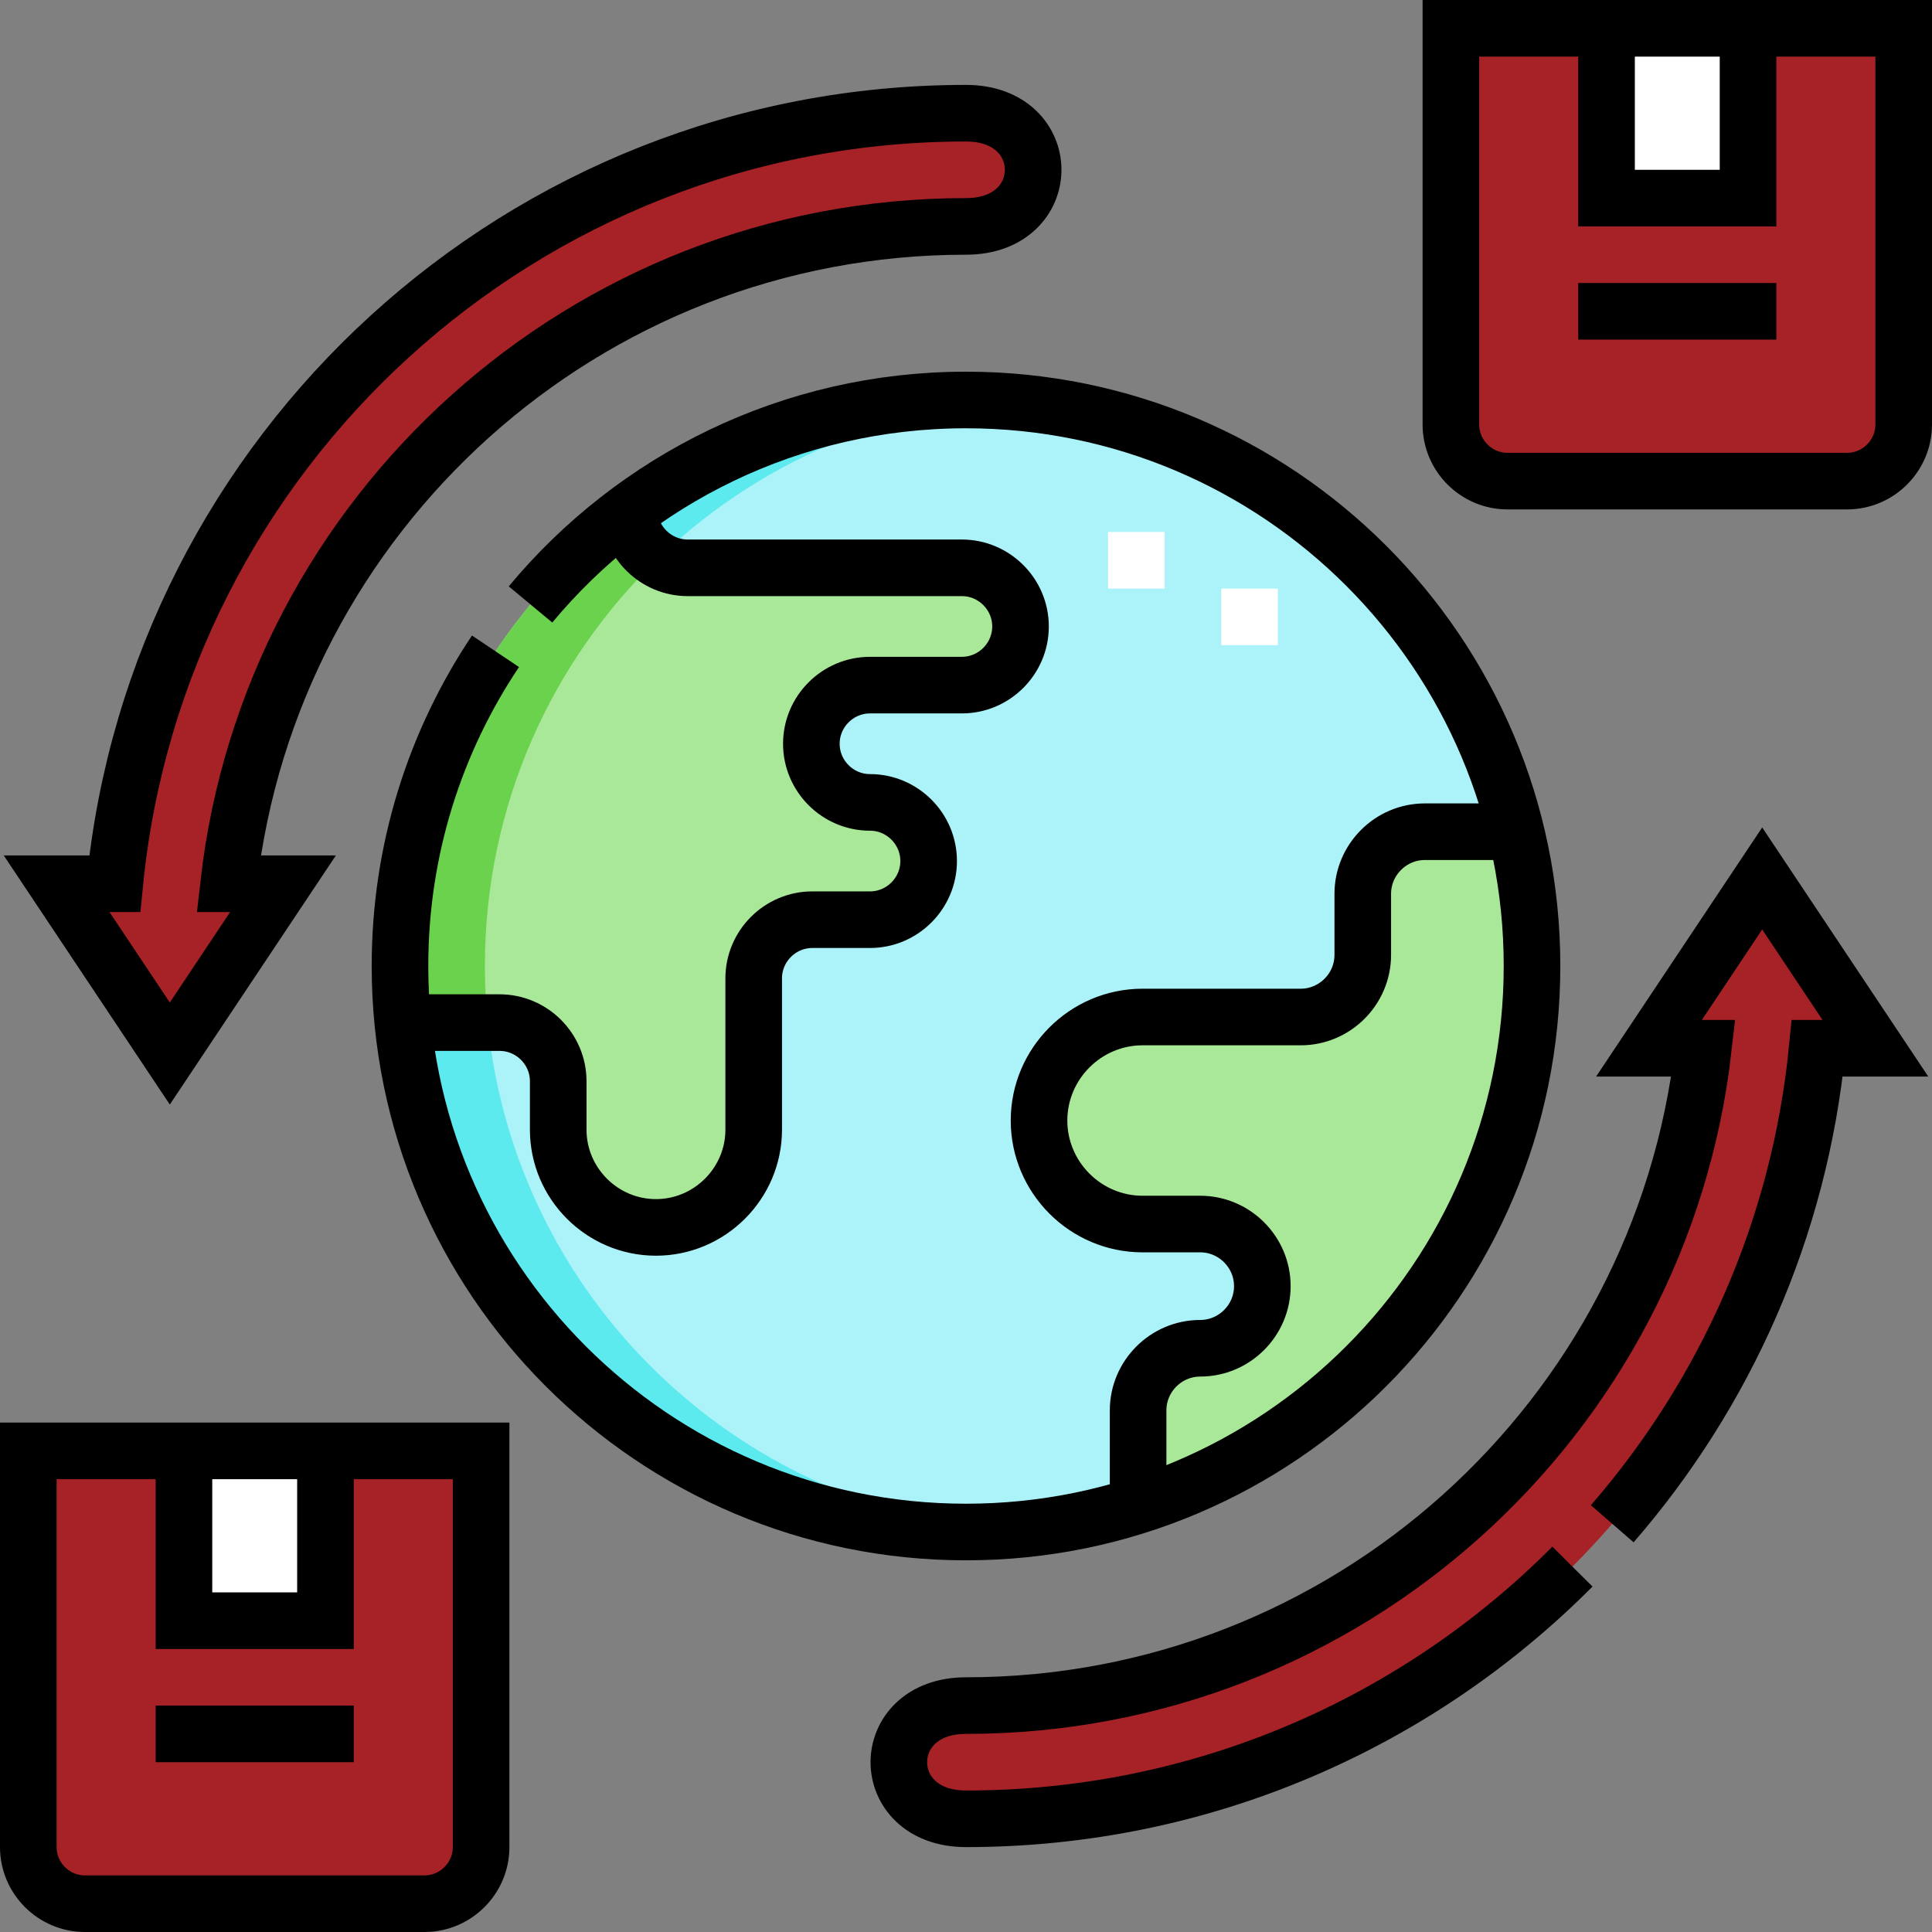 <svg xmlns="http://www.w3.org/2000/svg" version="1.1" xmlns:xlink="http://www.w3.org/1999/xlink" width="512" height="512" x="0" y="0" viewBox="0 0 512 512" style="enable-background:new 0 0 512 512" xml:space="preserve" class=""><rect x="0" y="0" width="512" height="512" fill="#808080" stroke="none"/><g><path d="M425.75 52.5h37.5v-45h-37.5v45zm-377 377h37.5v-45h-37.5v45z" style="fill-rule:evenodd;clip-rule:evenodd;" fill="#ffffff" data-original="#ffffff" class=""></path><path d="M463.25 52.5h-37.5v-45H384.5v105c0 8.25 6.75 15 15 15h90c8.25 0 15-6.75 15-15V7.5h-41.25v45zm-377 377h-37.5v-45H7.5v105c0 8.25 6.75 15 15 15h90c8.25 0 15-6.75 15-15v-105H86.25v45z" style="fill-rule:evenodd;clip-rule:evenodd;" fill="#a62226" data-original="#fec463" class="" opacity="1"></path><path d="M246.1 228.186c0 8.548-6.994 15.542-15.541 15.542h-15.282c-8.547 0-15.541 6.995-15.541 15.541v40.103c0 14.246-11.656 25.902-25.902 25.902s-25.902-11.656-25.902-25.902v-12.83c0-8.547-6.997-15.541-15.542-15.541h-25.65c7.526 75.8 71.479 135 149.259 135 15.903 0 31.229-2.475 45.612-7.061v-25.174c0-9.052 7.407-16.46 16.46-16.46s16.46-7.408 16.46-16.46-7.408-16.46-16.46-16.46h-15.284c-15.087 0-27.433-12.345-27.433-27.433 0-15.089 12.344-27.433 27.433-27.433h41.9c9.053 0 16.46-7.408 16.46-16.46v-16.186c0-9.052 7.407-16.46 16.46-16.46h24.146C385.776 154.748 326.581 106 256 106c-33.444 0-64.332 10.945-89.276 29.449.275 8.311 7.16 15.031 15.532 15.031h72.651c8.545 0 15.541 6.993 15.541 15.541s-6.994 15.542-15.541 15.542h-24.348c-8.547 0-15.542 6.993-15.542 15.541s6.994 15.541 15.542 15.541c8.547 0 15.541 6.993 15.541 15.541z" style="fill-rule:evenodd;clip-rule:evenodd;" fill="#acf3f9" data-original="#acf3f9" class=""></path><path d="M302.788 269.519c-15.089 0-27.433 12.345-27.433 27.433s12.346 27.433 27.433 27.433h15.284c9.052 0 16.46 7.408 16.46 16.46 0 9.053-7.407 16.46-16.46 16.46s-16.46 7.408-16.46 16.46v25.174C362.152 379.637 406 322.939 406 256c0-12.262-1.471-24.18-4.247-35.587h-24.146c-9.052 0-16.46 7.408-16.46 16.46v16.186c0 9.053-7.408 16.46-16.46 16.46h-41.899zm-72.229-25.791c8.547 0 15.541-6.993 15.541-15.542 0-8.548-6.993-15.541-15.541-15.541s-15.542-6.994-15.542-15.541c0-8.548 6.995-15.541 15.542-15.541h24.348c8.548 0 15.541-6.994 15.541-15.542s-6.996-15.541-15.541-15.541h-72.651c-8.372 0-15.256-6.721-15.532-15.032C129.879 162.78 106 206.601 106 256c0 5.062.251 10.066.741 15h25.649c8.544 0 15.542 6.994 15.542 15.541v12.83c0 14.246 11.656 25.902 25.902 25.902s25.902-11.656 25.902-25.902v-40.103c0-8.546 6.995-15.541 15.541-15.541h15.282z" style="fill-rule:evenodd;clip-rule:evenodd;" fill="#a9e899" data-original="#a9e899" class=""></path><path d="M60.589 234.2C71.754 136.16 154.971 60 256 60c23.727 0 23.727-30 0-30-117.603 0-214.293 89.565-225.589 204.2H15l30 45 30-45H60.589zm390.822 43.6H437l30-44.999 30 45h-15.411C470.293 392.435 373.603 482 256 482c-23.727 0-23.727-30 0-30 101.029 0 184.246-76.16 195.411-174.2z" style="fill-rule:evenodd;clip-rule:evenodd;" fill="#a62226" data-original="#fdef8e" class="" opacity="1"></path><path d="M267.25 405.584C194.63 400.2 136.4 343.112 129.24 271h-22.5c7.526 75.8 71.479 135 149.259 135 3.785 0 7.537-.14 11.251-.416zM166.723 135.449c.176 5.287 3.001 9.984 7.475 12.762 24.479-23.692 57-39.123 93.074-41.793-3.69-.32-7.567-.418-11.272-.418-33.444 0-64.332 10.945-89.277 29.449z" style="fill-rule:evenodd;clip-rule:evenodd;" fill="#5ceaee" data-original="#5ceaee" class=""></path><path d="M106.74 271h22.5c-.49-4.934-.741-9.938-.741-15 0-42.308 17.516-80.525 45.691-107.794-4.335-2.654-7.288-7.372-7.467-12.757C129.879 162.78 106 206.601 106 256c0 5.062.251 10.066.74 15z" style="fill-rule:evenodd;clip-rule:evenodd;" fill="#6bd24d" data-original="#6bd24d"></path><path d="M243.6 60.397c4.102-.255 8.234-.397 12.4-.397 23.727 0 23.727-30 0-30-5.851 0-11.648.231-17.387.666 13.932 3.734 16.381 22.388 4.987 29.731zm24.799 391.206c-4.101.255-8.234.397-12.4.397-23.727 0-23.727 30 0 30 5.851 0 11.648-.231 17.387-.666-13.932-3.734-16.38-22.388-4.987-29.731z" style="fill-rule:evenodd;clip-rule:evenodd;" fill="#a62226" data-original="#fee026" class="" opacity="1"></path><path d="M30 384.5H7.5v105c0 8.25 6.75 15 15 15H45c-8.25 0-15-6.75-15-15v-105zm377-377h-22.5v105c0 8.25 6.75 15 15 15H422c-8.25 0-15-6.75-15-15V7.5z" style="fill-rule:evenodd;clip-rule:evenodd;" fill="#a62226" data-original="#fb8e4b" class="" opacity="1"></path><path d="M301.144 155.979v-15m30 30v-15" style="fill-rule:evenodd;clip-rule:evenodd;stroke-width:15;stroke-miterlimit:22.926;" fill-rule="evenodd" clip-rule="evenodd" fill="none" stroke="#ffffff" stroke-width="15" stroke-miterlimit="22.926" data-original="#ffffff"></path><path d="M401.753 220.413h-24.146c-9.052 0-16.46 7.408-16.46 16.46v16.186c0 9.053-7.408 16.46-16.46 16.46h-41.9c-15.089 0-27.433 12.345-27.433 27.433s12.346 27.433 27.433 27.433h15.284c9.052 0 16.46 7.408 16.46 16.46 0 9.053-7.407 16.46-16.46 16.46s-16.46 7.408-16.46 16.46v25.174m-134.887-263.49c.275 8.311 7.16 15.031 15.532 15.031h72.651c8.545 0 15.541 6.993 15.541 15.541s-6.994 15.542-15.541 15.542h-24.348c-8.547 0-15.542 6.993-15.542 15.541s6.994 15.541 15.542 15.541 15.541 6.993 15.541 15.541-6.994 15.542-15.541 15.542h-15.282c-8.547 0-15.541 6.995-15.541 15.541v40.103c0 14.246-11.656 25.902-25.902 25.902s-25.902-11.656-25.902-25.902v-12.83c0-8.547-6.997-15.541-15.542-15.541h-25.847M384.5 7.5h120v105c0 8.25-6.75 15-15 15h-90c-8.25 0-15-6.75-15-15V7.5z" style="fill-rule:evenodd;clip-rule:evenodd;stroke-width:15;stroke-miterlimit:22.926;" fill-rule="evenodd" clip-rule="evenodd" fill="none" stroke="#000000" stroke-width="15" stroke-miterlimit="22.926" data-original="#000000" class=""></path><path d="M463.25 7.5v45h-37.5v-45m-7.5 75h52.5M7.5 384.5h120v105c0 8.25-6.75 15-15 15h-90c-8.25 0-15-6.75-15-15v-105z" style="fill-rule:evenodd;clip-rule:evenodd;stroke-width:15;stroke-miterlimit:22.926;" fill-rule="evenodd" clip-rule="evenodd" fill="none" stroke="#000000" stroke-width="15" stroke-miterlimit="22.926" data-original="#000000" class=""></path><path d="M86.25 384.5v45h-37.5v-45m-7.5 74.999h52.5M75 234.2l-30 44.999-30-45h15.411C41.707 119.565 138.397 30 256 30c23.727 0 23.727 30 0 30-101.029 0-184.246 76.16-195.411 174.2H75zm341.712 180.967C375.655 456.442 318.814 482 256 482c-23.727 0-23.727-30 0-30 101.029 0 184.246-76.16 195.411-174.2H437l30-44.999 30 45h-15.411c-4.727 47.973-24.416 91.55-54.329 126.015" style="fill-rule:evenodd;clip-rule:evenodd;stroke-width:15;stroke-miterlimit:22.926;" fill-rule="evenodd" clip-rule="evenodd" fill="none" stroke="#000000" stroke-width="15" stroke-miterlimit="22.926" data-original="#000000" class=""></path><path d="M131.311 172.598C115.327 196.447 106 225.133 106 256c0 82.843 67.157 150 150 150s150-67.157 150-150-67.157-150-150-150c-46.412 0-87.897 21.081-115.411 54.188" style="fill-rule:evenodd;clip-rule:evenodd;stroke-width:15;stroke-miterlimit:22.926;" fill-rule="evenodd" clip-rule="evenodd" fill="none" stroke="#000000" stroke-width="15" stroke-miterlimit="22.926" data-original="#000000" class=""></path></g></svg>